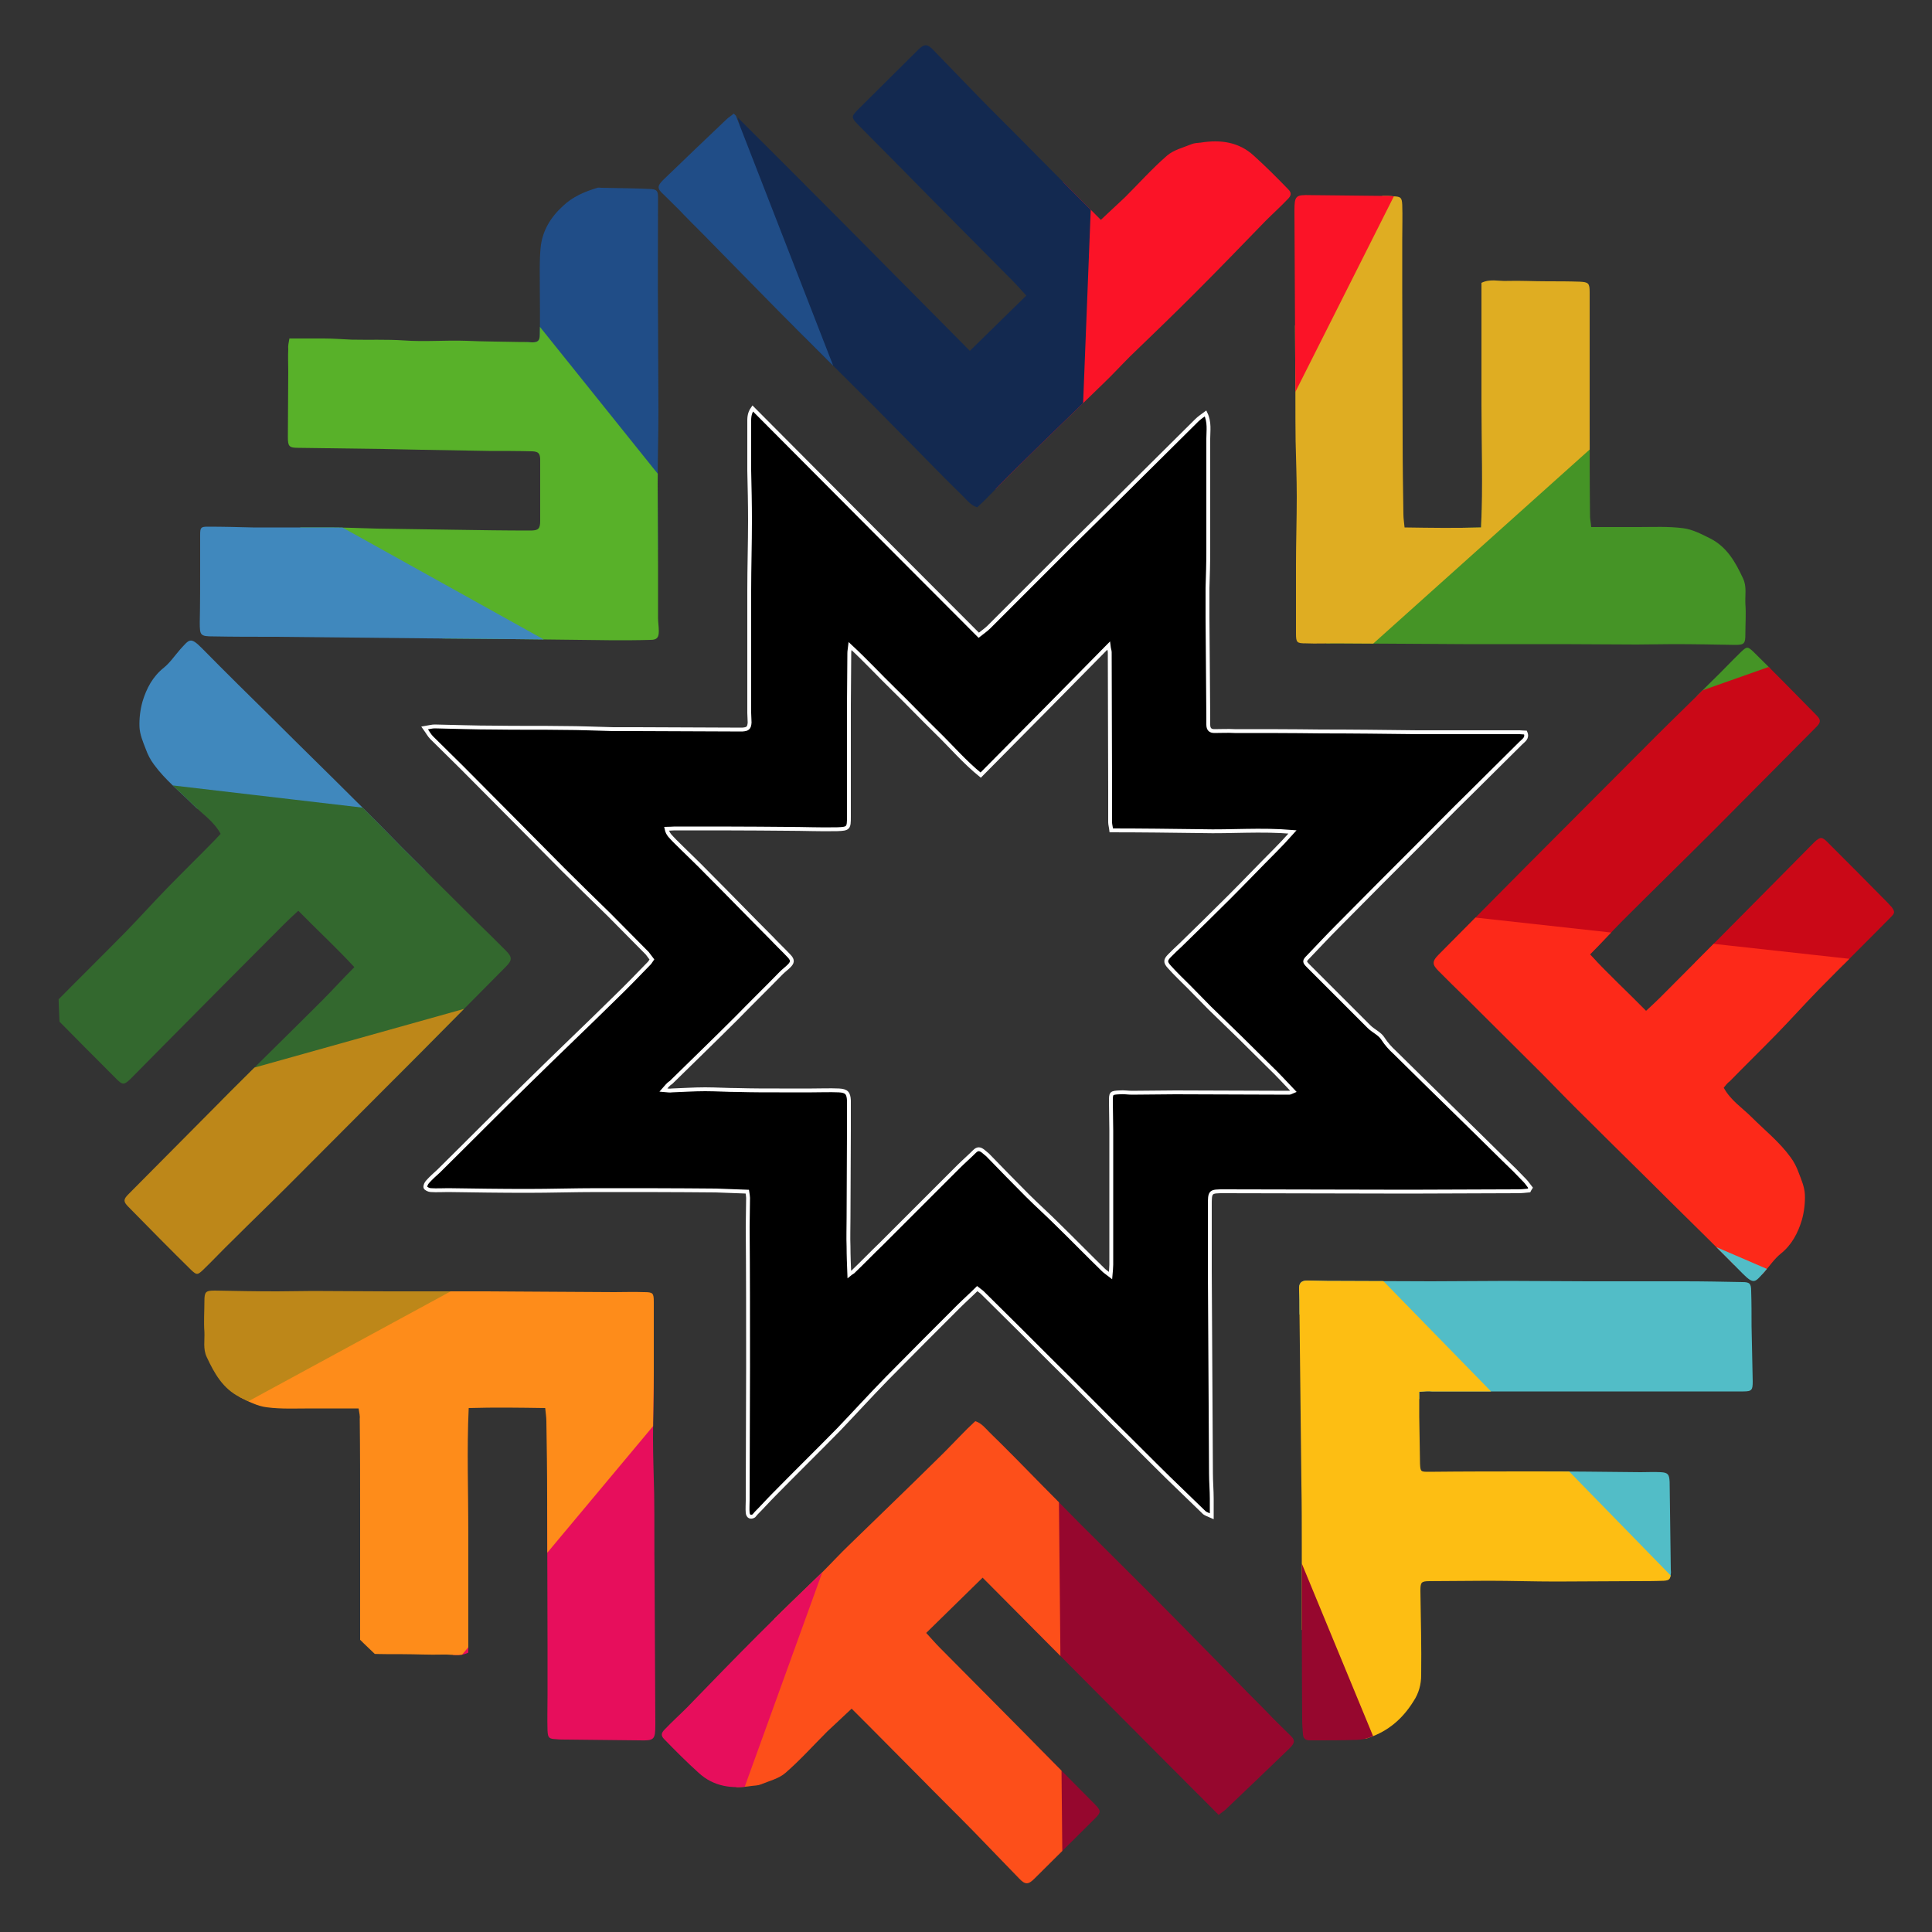 <?xml version="1.0" encoding="utf-8"?>
<!-- Generator: Adobe Illustrator 21.1.0, SVG Export Plug-In . SVG Version: 6.00 Build 0)  -->
<svg version="1.1" id="Layer_1" xmlns="http://www.w3.org/2000/svg" xmlns:xlink="http://www.w3.org/1999/xlink" x="0px" y="0px"
	 viewBox="0 0 500 500" style="enable-background:new 0 0 500 500;" xml:space="preserve">
<rect x="0" y="0" width="500" height="500" fill="#333333" stroke="none"/>
<style type="text/css">
	.st0{display:none;clip-path:url(#SVGID_2_);}
	.st1{fill:#DFAD22;}
	.st2{display:inline;fill:#459426;}
	.st3{display:inline;fill:#CA0817;}
	.st4{display:inline;fill:#FD2919;}
	.st5{display:inline;fill:#52BDC7;}
	.st6{display:inline;fill:#FDBE13;}
	.st7{display:inline;fill:#96072E;}
	.st8{display:inline;fill:#DFAD22;}
	.st9{display:inline;fill:#FD4F1A;}
	.st10{display:inline;fill:#FB1327;}
	.st11{display:inline;fill:#E70E5C;}
	.st12{fill:#132950;}
	.st13{display:inline;fill:#132950;}
	.st14{display:inline;fill:#204D87;}
	.st15{display:inline;fill:#58B129;}
	.st16{display:inline;fill:#4088BD;}
	.st17{display:inline;fill:#FE8C1A;}
	.st18{display:inline;fill:#33682E;}
	.st19{display:inline;fill:#BD8719;}
	.st20{clip-path:url(#SVGID_4_);}
	.st21{display:none;fill:#DFAD22;}
	.st22{fill:#459426;}
	.st23{fill:#CA0817;}
	.st24{fill:#FD2919;}
	.st25{fill:#52BDC7;}
	.st26{fill:#FDBE13;}
	.st27{fill:#96072E;}
	.st28{fill:#FD4F1A;}
	.st29{fill:#FB1327;}
	.st30{fill:#E70E5C;}
	.st31{display:none;fill:#132950;}
	.st32{fill:#204D87;}
	.st33{fill:#58B129;}
	.st34{fill:#4088BD;}
	.st35{fill:#FE8C1A;}
	.st36{fill:#33682E;}
	.st37{fill:#BD8719;}
	.st38{clip-path:url(#SVGID_6_);}
	.st39{clip-path:url(#SVGID_8_);}
	.st40{clip-path:url(#SVGID_10_);}
	.st41{clip-path:url(#SVGID_12_);}
	.st42{clip-path:url(#SVGID_14_);}
	.st43{clip-path:url(#SVGID_16_);}
	.st44{clip-path:url(#SVGID_18_);}
	.st45{display:none;fill:none;stroke:#08105A;stroke-width:5;stroke-miterlimit:10;}
	.st46{stroke:#FFFFFF;stroke-miterlimit:10;}
</style>
<g>
	<defs>
		<path id="SVGID_1_" d="M381.5,302.3c-0.9,0.1-1.7,0.2-2.6,0.2c-8.5,0-17,0.1-25.6,0.1c-14.3,0-28.6-0.1-42.9-0.1
			c-3.4,0-3.4,0-3.4,3.5c0,5,0,10.1,0,15.1c0.1,15.7,0.1,31.5,0.2,47.2c0,2,0.2,4,0.2,5.9c0,1.2,0,2.4,0,4.1
			c-0.8-0.4-1.4-0.5-1.7-0.8c-2.8-2.7-5.6-5.4-8.3-8.1c-4.3-4.3-8.6-8.6-12.9-12.9c-4.6-4.6-9.2-9.3-13.9-13.9
			c-5.5-5.5-11.1-11.1-16.7-16.6c-0.3-0.3-0.6-0.5-1.2-0.9c-1.5,1.4-3,2.8-4.4,4.2c-5.5,5.5-11.1,11.1-16.6,16.7
			c-3.9,3.9-7.5,8-11.4,12c-5,5.1-10,10-15,15.1c-1.4,1.5-2.8,3-4.2,4.5c-0.2,0.2-0.3,0.4-0.6,0.6c-0.7,0.5-1.4,0.2-1.5-0.7
			c-0.1-0.9,0-1.9,0-2.9c0-10.4,0.1-20.7,0.1-31.1c0-10.9,0-21.8-0.1-32.7c0-2.2,0.1-4.5,0.1-6.7c0-0.4-0.1-0.8-0.2-1.4
			c-2.5-0.1-4.9-0.2-7.3-0.2c-9.2,0-18.4-0.1-27.6-0.1c-5.5,0-11,0.2-16.5,0.2c-6.1,0-12.3-0.1-18.4-0.1c-1.4,0-2.7,0-4.1,0
			c-0.5,0-1.2-0.3-1.3-0.7c-0.1-0.4,0.2-1,0.5-1.4c0.8-0.9,1.7-1.6,2.5-2.4c7-7,14-14,21.1-20.9c6.7-6.5,13.4-13,20.1-19.5
			c2.7-2.6,5.3-5.3,7.9-8c0.2-0.2,0.4-0.5,0.7-0.9c-0.4-0.5-0.7-1-1.1-1.4c-3-3-5.9-6-8.9-9c-3.6-3.6-7.2-7-10.8-10.6
			c-3.3-3.3-6.6-6.7-9.9-10c-4.5-4.6-9-9.1-13.5-13.7c-2.4-2.4-4.8-4.7-7.1-7.1c-0.5-0.5-0.9-1.3-1.6-2.3c1.1-0.2,1.7-0.4,2.3-0.3
			c4.7,0.1,9.4,0.2,14,0.3c5.3,0.1,10.6,0,16,0.1c3.9,0,7.8,0.2,11.6,0.2c1.8,0,3.7,0,5.5,0c7.3,0,14.6,0.1,21.9,0.1
			c1,0,1.9,0,2.9,0c1.2,0,1.6-0.4,1.6-1.6c0-0.7-0.1-1.5-0.1-2.2c0-9.5,0-19.1,0-28.6c0-5.4,0.2-10.9,0.2-16.3
			c0-3.9-0.1-7.8-0.1-11.6c0-3.7,0-7.4,0-11c0-1.1-0.1-2.3,0.8-3.5c17.6,17.7,35.1,35.3,52.7,53c0.9-0.7,1.7-1.3,2.4-2
			c6.3-6.3,12.6-12.6,19-18.9c5.8-5.8,11.7-11.6,17.6-17.4c4-3.9,7.9-7.9,11.9-11.8c0.6-0.6,1.3-1,2.1-1.6c1,2.1,0.6,4,0.6,5.9
			c0,8.7,0,17.5,0,26.2c0,2.9-0.1,5.9-0.1,8.8c0,2.3,0,4.6,0,6.9c0.1,7.8,0.1,15.5,0.2,23.3c0,0.5,0,1.1,0,1.6c0,1,0.5,1.5,1.5,1.5
			c1.6,0,3.1,0,4.7,0c6.7,0,13.3,0,20,0.1c7.6,0,15.1,0.1,22.7,0.2c8,0,15.9,0,23.9,0c0.5,0,0.9,0.1,1.4,0.1c0.5,1.3-0.4,1.8-1,2.5
			c-4,4-8.1,8.1-12.2,12.1c-3.7,3.6-7.3,7.3-11,11c-6.6,6.6-13.2,13.2-19.8,19.8c-2.3,2.3-4.5,4.6-6.7,6.9c-1,1-1,1.2,0,2.2
			c4.7,4.7,9.4,9.4,14.2,14.1c1,1,2.5,1.7,3.3,2.8c0.8,1.3,1.7,2.2,2.8,3.2c8.5,8.4,17,16.7,25.5,25.1c1.6,1.6,3.2,3.1,4.8,4.7
			c0.5,0.5,0.9,1.1,1.3,1.7C381.7,302,381.6,302.1,381.5,302.3z M179.5,278.9c1.1,0.1,1.5,0.1,2,0.1c2.6-0.1,5.2-0.2,7.7-0.2
			c2.6,0,5.2,0.2,7.8,0.2c3.2,0.1,6.4,0.1,9.6,0.1c2.5,0,5,0,7.6,0c2.1,0,4.2,0,6.3,0c1.8,0.1,2.3,0.6,2.3,2.4c0,2.2,0,4.5,0,6.7
			c0,6.9-0.1,13.8-0.1,20.6c0,2.2,0,4.5,0,6.7c0,2,0.1,4,0.2,6.4c0.6-0.4,0.9-0.6,1.1-0.8c2.1-2.1,4.3-4.2,6.4-6.3
			c6-6,12-12,18.1-18.1c1.2-1.2,2.5-2.3,3.7-3.6c0.7-0.7,1.3-0.6,2-0.1c0.4,0.3,0.7,0.6,1.1,0.9c3.1,3.2,6.2,6.4,9.3,9.5
			c2.3,2.3,4.7,4.4,7,6.6c3.6,3.5,7.2,7.1,10.8,10.6c0.4,0.4,0.9,0.7,1.7,1.4c0.1-1.1,0.2-1.8,0.2-2.5c0-4.2,0-8.3,0-12.5
			c0-6.3,0-12.5,0-18.8c0-2.3-0.1-4.5-0.1-6.8c0-2,0-2,2.1-2.1c0.9-0.1,1.9,0.1,2.8,0.1c3.4,0,6.8-0.1,10.2-0.1
			c8.9,0,17.7,0,26.6,0.1c0.2,0,0.4-0.2,0.9-0.4c-1.9-2-3.6-3.9-5.5-5.7c-4.6-4.6-9.3-9.2-14-13.7c-1.6-1.6-3.3-3.3-4.9-4.9
			c-1.5-1.5-3.1-3-4.6-4.7c-1-1-0.9-1.6,0.1-2.7c0.8-0.8,1.7-1.6,2.5-2.4c3.8-3.7,7.6-7.4,11.4-11.2c3.6-3.6,7.2-7.3,10.7-10.9
			c1.3-1.3,2.5-2.6,4.1-4.3c-7.4-0.6-14.4,0-21.3-0.1c-7-0.1-14-0.1-21.1-0.2c-0.1-0.8-0.2-1.3-0.2-1.8c0-2.5,0-4.9,0-7.4
			c0-10.8,0-21.6-0.1-32.3c0-0.4-0.1-0.7-0.3-1.5c-10.1,10.2-19.8,20.1-29.8,30.2c-3.8-3.1-6.9-6.6-10.2-9.9
			c-3.4-3.3-6.7-6.8-10.1-10.1c-3.3-3.2-6.5-6.7-10.2-10.1c-0.1,0.8-0.2,1.2-0.2,1.6c0,4-0.1,8-0.1,12.1c0,8.7,0,17.5,0,26.2
			c0,2.6-0.1,2.8-2.7,2.9c-3.9,0.1-7.9-0.1-11.8-0.1c-8.7-0.1-17.5-0.1-26.2-0.1c-0.6,0-1.2,0.1-1.9,0.1c0.3,1.3,1.2,2,1.9,2.8
			c2.6,2.6,5.3,5.1,7.9,7.7c5,5,9.9,10,14.8,15c1.4,1.4,2.8,2.8,4.1,4.3c0.8,0.9,0.8,1.4-0.1,2.3c-0.6,0.6-1.2,1.1-1.8,1.7
			c-3.5,3.5-6.9,7-10.4,10.4c-5.1,5-10.2,10-15.3,15C180.6,277.5,180.2,278.1,179.5,278.9z"/>
	</defs>
	<clipPath id="SVGID_2_">
		<use xlink:href="#SVGID_1_"  style="display:none;overflow:visible;"/>
	</clipPath>
	<g id="XMLID_1_" class="st0">
		<path id="XMLID_17_" class="st1" d="M272.7,227.2C281.8,232.6,265.4,219.7,272.7,227.2L416,104.7C400.8,88.5,374,65,354.4,54
			L272.7,227.2z"/>
		<path id="XMLID_15_" class="st2" d="M265.9,245.4l191.1-72c-8.3-20.5-27-51.7-41-68.6L272.7,227.2c9.2,7.7,12.2,37-1.9,4.5"/>
		<path id="XMLID_16_" class="st3" d="M457,173.3l-179.1,63.3l-4.7,10.7l197.6,2.7c-0.4-22.4-4-50.6-10.9-71.1"/>
		<path id="XMLID_12_" class="st4" d="M235.7,228.5c-1,8.9-2.8,17.4-5.6,25.5l222.7,73.4c5.9-16.2,15-39.1,16.9-57
			c0.5-4.4,0.8-16.1,1-20.5l-234.7-25.8C236.1,224.1,235.8,227,235.7,228.5"/>
		<path id="XMLID_8_" class="st5" d="M253.3,241.5c-4.3,9.3-9.7,17.9-16,25.6l178.5,126.3c14.1-16.2,28.3-45.8,37.1-65.9
			L253.3,241.5z"/>
		<path id="XMLID_13_" class="st6" d="M273.2,247.3c-7.5,7.4-16,13.8-25.1,19l102.5,176.4c19.7-10.5,49.6-33.4,65.2-49.3
			L273.2,247.3z"/>
		<path id="XMLID_9_" class="st7" d="M350.5,442.7l-77.8-188.4c-9.5,4.1-19.6,7-30,8.6l30,201c22.2-2.7,51-10.2,70.8-19.2"/>
		<path id="XMLID_91_" class="st8" d="M244.2,223.3c8.8,5.9,16.7,12.8,23.7,20.7l151.9-136.2C405.6,90.7,377,66,358.3,54
			L244.2,223.3z"/>
		<path id="XMLID_7_" class="st9" d="M270.7,257.2c-5.8,0.2-11.7,0-17.6-0.6c-4.8-0.5-9.5-1.3-14-2.4l-45.5,201
			c10.1,2.6,27.2,6.2,37.9,7.4c11.9,1.3,29.8,1.9,41.3,1.2L270.7,257.2z"/>
		<path id="XMLID_6_" class="st10" d="M238.1,225.1c10.4,1.8,21.3,2.9,30.5,7.1L358.3,54C339,44.7,303.2,32.6,281,29.4L238.1,225.1z
			"/>
		<path id="XMLID_5_" class="st11" d="M264.4,259.3l-28.6-14.5L123.9,421c17.8,12.9,48.1,27.3,69.6,34.3L264.4,259.3z"/>
		<path id="XMLID_4_" class="st12" d="M253.3,205.4c10.1-2-10.7,5.2,0,5.8l32-178.1c-22.7-1.8-71.6,3.7-92.7,8.6L253.3,205.4z"/>
		<path id="XMLID_92_" class="st13" d="M241.8,234.7c10.2-2.5,20.8-3.8,31.3-3.6L281,29.4c-22.3-1-66.5,1.2-88,7L241.8,234.7z"/>
		<path id="XMLID_2_" class="st14" d="M235.2,242.8c8.6-5.4,18.6-15.6,28.4-18.7l-71-182.4c-21.1,6.3-49.1,15.7-67.1,27.8
			L235.2,242.8z"/>
		<path id="XMLID_18_" class="st15" d="M237.1,258.7c6.3-8.5,13.7-16.2,22-22.8L125.5,69.5C108,83,82.6,110,69.8,128.3L237.1,258.7z
			"/>
		<path id="XMLID_10_" class="st16" d="M241.9,259.9c2.8-10.4,7-20.2,12.2-29.2L69.8,128.3c-11.4,18.8-24,54.5-29.3,76.6
			L241.9,259.9z"/>
		<path id="XMLID_11_" class="st17" d="M232.1,242.4L67.8,359.5c12.1,18.6,38.9,47.3,56.1,61.5l129.4-154.9
			C245.2,259.2,238.1,251.2,232.1,242.4"/>
		<path id="XMLID_14_" class="st18" d="M242.6,234.4c0.2-1.9,0.5-3.8,0.8-5.6L40.5,205c-0.8,4.6-0.9,14.6-1.4,19.3
			c-1.9,17.9-1,44.3,1.4,61.5l202.1-25C241.7,252.2,241.7,243.3,242.6,234.4"/>
		<path id="XMLID_3_" class="st19" d="M250.2,260.5c-5-9.4-8.8-19.6-11.2-30.2L40.5,285.8c4.5,22.3,16.3,54.4,27.2,73.8L250.2,260.5
			z"/>
	</g>
</g>
<g>
	<defs>
		<path id="SVGID_3_" d="M367.3,360.2c0,2.3,0,4.4,0,6.4c0.1,4.1,0.1,8.2,0.2,12.2c0.1,2.1,0.2,2.1,2.3,2.1
			c9.1-0.1,18.3-0.1,27.4-0.1c9.1,0,18.3,0.1,27.4,0.2c1.7,0,3.5-0.1,5.2,0c1.9,0.1,2.2,0.6,2.3,2.5c0.1,7.6,0.2,15.1,0.3,22.7
			c0,0.4,0.1,0.8,0,1.1c-0.1,1.4-0.4,1.7-1.8,1.8c-2.5,0.1-5,0.1-7.5,0.1c-6.8,0-13.6,0.1-20.4,0.1c-5.8,0-11.6-0.2-17.5-0.2
			c-5.1,0-10.1,0.1-15.2,0.1c-2.2,0-2.4,0.3-2.4,2.5c0.1,7.3,0.3,14.5,0.2,21.8c0,2.4-0.6,4.7-2,6.8c-2.8,4.5-6.5,7.7-11.5,9.4
			c-1.3,0.5-2.8,0.6-4.2,0.6c-3.1,0.1-6.2,0.1-9.3,0.1c-0.6,0-1.2,0-1.8,0c-1.1,0-1.7-0.4-1.8-1.6c-0.1-1.3-0.2-2.6-0.2-3.8
			c-0.1-14.8-0.1-29.6-0.1-44.5c0-5.5,0-11-0.1-16.6c-0.2-14.9-0.3-29.8-0.5-44.7c0-1.8,0-3.6-0.1-5.4c-0.1-1.7,0.5-2.4,2.2-2.4
			c1.7,0,3.3,0.1,5,0.1c9,0,18,0.1,27,0.1c6.6,0,13.3-0.1,19.9-0.1c6.9,0,13.8,0.1,20.6,0.1c8.3,0,16.6,0,24.9,0
			c5.1,0,10.1,0.1,15.2,0.2c1.8,0,2.2,0.4,2.2,2.3c0.1,3,0.1,6,0.1,9.1c0.1,4.8,0.2,9.5,0.3,14.3c0,2.2-0.2,2.6-2.4,2.6
			c-5.6,0-11.2,0-16.8,0c-5.1,0-10.3,0-15.4,0c-7.6,0-15.1,0-22.7,0c-3.7,0-7.4,0-11.1,0c-4.9,0-9.8,0-14.7,0
			C369.7,360,368.6,360.1,367.3,360.2z"/>
	</defs>
	<clipPath id="SVGID_4_">
		<use xlink:href="#SVGID_3_"  style="overflow:visible;"/>
	</clipPath>
	<g id="XMLID_173_" class="st20">
		<path id="XMLID_192_" class="st21" d="M275,224.8C285.1,230.8,266.9,216.5,275,224.8L433.9,89c-16.8-18-46.6-44.1-68.3-56.3
			L275,224.8z"/>
		<path id="XMLID_191_" class="st22" d="M267.4,244.9L479.3,165c-9.3-22.7-30-57.3-45.4-76.1L275,224.8c10.2,8.6,13.5,41.1-2.2,4.9"
			/>
		<path id="XMLID_190_" class="st23" d="M479.3,165l-198.6,70.1l-5.2,11.9l219.1,3c-0.4-24.9-4.5-56.1-12.1-78.8"/>
		<path id="XMLID_189_" class="st24" d="M233.9,226.2c-1.1,9.8-3.1,19.3-6.2,28.3l247,81.4c6.5-17.9,16.7-43.4,18.8-63.2
			c0.5-4.9,0.9-17.9,1.1-22.8l-260.3-28.7C234.4,221.3,234.1,224.6,233.9,226.2"/>
		<path id="XMLID_188_" class="st25" d="M253.5,240.6c-4.8,10.3-10.8,19.8-17.8,28.4l197.9,140c15.6-18,31.4-50.8,41.1-73.1
			L253.5,240.6z"/>
		<path id="XMLID_187_" class="st26" d="M275.5,247c-8.3,8.2-17.7,15.3-27.9,21.1l113.7,195.6c21.8-11.6,55-37.1,72.3-54.7
			L275.5,247z"/>
		<path id="XMLID_186_" class="st27" d="M361.3,463.7L275,254.8c-10.5,4.5-21.7,7.8-33.3,9.5L275,487.3
			c24.6-2.9,56.6-11.4,78.5-21.3"/>
		<path id="XMLID_185_" class="st1" d="M243.4,220.4c9.7,6.5,18.6,14.2,26.3,23l168.4-151c-15.8-19-47.5-46.4-68.2-59.7L243.4,220.4
			z"/>
		<path id="XMLID_184_" class="st28" d="M272.8,258.1c-6.4,0.2-13,0-19.6-0.7c-5.3-0.6-10.5-1.5-15.6-2.6l-50.5,222.9
			c11.2,2.9,30.2,6.9,42.1,8.2c13.2,1.4,33,2.1,45.8,1.4L272.8,258.1z"/>
		<path id="XMLID_183_" class="st29" d="M236.6,222.4c11.5,2,23.6,3.2,33.8,7.8l99.5-197.6C348.5,22.4,308.8,9,284.2,5.5
			L236.6,222.4z"/>
		<path id="XMLID_182_" class="st30" d="M265.8,260.4l-31.7-16L110,439.6c19.8,14.3,53.3,30.3,77.2,38.1L265.8,260.4z"/>
		<path id="XMLID_181_" class="st31" d="M253.5,200.6c11.2-2.3-11.9,5.7,0,6.5L289,9.5c-25.1-2-79.4,4.1-102.8,9.5L253.5,200.6z"/>
		<path id="XMLID_180_" class="st12" d="M240.7,233.1c11.3-2.8,23-4.2,34.7-4l8.8-223.6c-24.7-1.1-73.7,1.4-97.5,7.8L240.7,233.1z"
			/>
		<path id="XMLID_179_" class="st32" d="M233.4,242.1c9.5-6,20.7-17.3,31.5-20.8L186.2,19c-23.4,7-54.4,17.4-74.4,30.9L233.4,242.1z
			"/>
		<path id="XMLID_178_" class="st33" d="M235.5,259.6c7-9.5,15.2-17.9,24.4-25.2l-148-184.5c-19.5,15-47.6,44.9-61.7,65.2
			L235.5,259.6z"/>
		<path id="XMLID_177_" class="st34" d="M240.9,261.1c3.1-11.5,7.7-22.4,13.5-32.4L50.1,115.1c-12.7,20.8-26.6,60.4-32.5,85
			L240.9,261.1z"/>
		<path id="XMLID_176_" class="st35" d="M230,241.7L47.8,371.5c13.4,20.6,43.1,52.4,62.2,68.2l143.5-171.7
			C244.5,260.2,236.6,251.4,230,241.7"/>
		<path id="XMLID_175_" class="st36" d="M241.7,232.7c0.2-2.1,0.5-4.2,0.8-6.3L17.6,200.1c-0.9,5.1-0.9,16.2-1.5,21.5
			c-2.1,19.9-1.1,49.2,1.5,68.1L241.7,262C240.7,252.5,240.6,242.7,241.7,232.7"/>
		<path id="XMLID_174_" class="st37" d="M250.1,261.7c-5.6-10.5-9.8-21.7-12.5-33.5l-220,61.6c5,24.7,18.1,60.3,30.2,81.8
			L250.1,261.7z"/>
	</g>
</g>
<g>
	<defs>
		<path id="SVGID_5_" d="M74.9,87.6c3.2,0,6,0,8.9,0c2.4,0,4.8,0.2,7.2,0.3c4.5,0.1,9-0.1,13.5,0.2c5.4,0.4,10.8-0.1,16.2,0.1
			c4.5,0.2,8.9,0.2,13.4,0.3c1.2,0,2.4,0,3.6,0.1c1.5,0,2-0.4,2-2c0.1-4.2,0-8.5,0-12.7c0-3.2-0.1-6.5,0.2-9.7
			c0.4-4.4,2.6-8,5.8-10.9c2.5-2.4,5.6-3.7,8.9-4.7c0.3-0.1,0.7,0,1.1,0c4.1,0.1,8.3,0.1,12.4,0.3c1.9,0.1,2.2,0.4,2.2,2.3
			c0,10.6-0.1,21.2,0,31.8c0,7.8,0.1,15.6,0.1,23.4c0,6.3-0.2,12.5-0.2,18.8c0,7,0.1,14.1,0.1,21.1c0,4.5,0,9.1,0,13.6
			c0,1.1,0.2,2.3,0.2,3.4c0,1.6-0.4,2.3-2.1,2.3c-3.2,0.1-6.5,0.1-9.7,0.1c-8.6-0.1-17.2-0.2-25.8-0.3c-7.7-0.1-15.4-0.1-23.1-0.2
			c-12.9-0.1-25.8-0.3-38.8-0.4c-5.3,0-10.6,0-15.8-0.1c-3.4,0-3.5-0.3-3.5-3.6c0.1-5,0.1-10,0.1-15c0-2.6,0-5.1,0-7.7
			c0-1.9,0.2-2.1,2-2.1c3.9,0,7.7,0.1,11.6,0.2c6.6,0,13.3,0,19.9,0c4.1,0,8.1,0.2,12.2,0.3c6.7,0.1,13.5,0.2,20.2,0.3
			c6.5,0.1,13,0.2,19.5,0.2c2.1,0,2.6-0.4,2.6-2.5c0-5.2,0-10.4,0-15.6c0-0.2,0-0.3,0-0.5c-0.1-1.4-0.5-1.8-2-1.9
			c-3.8-0.1-7.6-0.1-11.3-0.1c-5.8-0.1-11.6-0.2-17.4-0.3c-3.2-0.1-6.5-0.1-9.7-0.2c-7.4-0.1-14.8-0.2-22.2-0.3
			c-2.4,0-2.7-0.4-2.7-2.8c0-5.7,0.1-11.3,0.1-17c0-1.9-0.1-3.8,0-5.7C74.5,89.5,74.7,88.7,74.9,87.6z"/>
	</defs>
	<clipPath id="SVGID_6_">
		<use xlink:href="#SVGID_5_"  style="overflow:visible;"/>
	</clipPath>
	<g id="XMLID_153_" class="st38">
		<path id="XMLID_172_" class="st21" d="M275,224.8C285.1,230.8,266.9,216.5,275,224.8L433.9,89c-16.8-18-46.6-44.1-68.3-56.3
			L275,224.8z"/>
		<path id="XMLID_171_" class="st22" d="M267.4,244.9L479.3,165c-9.3-22.7-30-57.3-45.4-76.1L275,224.8c10.2,8.6,13.5,41.1-2.2,4.9"
			/>
		<path id="XMLID_170_" class="st23" d="M479.3,165l-198.6,70.1l-5.2,11.9l219.1,3c-0.4-24.9-4.5-56.1-12.1-78.8"/>
		<path id="XMLID_169_" class="st24" d="M233.9,226.2c-1.1,9.8-3.1,19.3-6.2,28.3l247,81.4c6.5-17.9,16.7-43.4,18.8-63.2
			c0.5-4.9,0.9-17.9,1.1-22.8l-260.3-28.7C234.4,221.3,234.1,224.6,233.9,226.2"/>
		<path id="XMLID_168_" class="st25" d="M253.5,240.6c-4.8,10.3-10.8,19.8-17.8,28.4l197.9,140c15.6-18,31.4-50.8,41.1-73.1
			L253.5,240.6z"/>
		<path id="XMLID_167_" class="st26" d="M275.5,247c-8.3,8.2-17.7,15.3-27.9,21.1l113.7,195.6c21.8-11.6,55-37.1,72.3-54.7
			L275.5,247z"/>
		<path id="XMLID_166_" class="st27" d="M361.3,463.7L275,254.8c-10.5,4.5-21.7,7.8-33.3,9.5L275,487.3
			c24.6-2.9,56.6-11.4,78.5-21.3"/>
		<path id="XMLID_165_" class="st1" d="M243.4,220.4c9.7,6.5,18.6,14.2,26.3,23l168.4-151c-15.8-19-47.5-46.4-68.2-59.7L243.4,220.4
			z"/>
		<path id="XMLID_164_" class="st28" d="M272.8,258.1c-6.4,0.2-13,0-19.6-0.7c-5.3-0.6-10.5-1.5-15.6-2.6l-50.5,222.9
			c11.2,2.9,30.2,6.9,42.1,8.2c13.2,1.4,33,2.1,45.8,1.4L272.8,258.1z"/>
		<path id="XMLID_163_" class="st29" d="M236.6,222.4c11.5,2,23.6,3.2,33.8,7.8l99.5-197.6C348.5,22.4,308.8,9,284.2,5.5
			L236.6,222.4z"/>
		<path id="XMLID_162_" class="st30" d="M265.8,260.4l-31.7-16L110,439.6c19.8,14.3,53.3,30.3,77.2,38.1L265.8,260.4z"/>
		<path id="XMLID_161_" class="st31" d="M253.5,200.6c11.2-2.3-11.9,5.7,0,6.5L289,9.5c-25.1-2-79.4,4.1-102.8,9.5L253.5,200.6z"/>
		<path id="XMLID_160_" class="st12" d="M240.7,233.1c11.3-2.8,23-4.2,34.7-4l8.8-223.6c-24.7-1.1-73.7,1.4-97.5,7.8L240.7,233.1z"
			/>
		<path id="XMLID_159_" class="st32" d="M233.4,242.1c9.5-6,20.7-17.3,31.5-20.8L186.2,19c-23.4,7-54.4,17.4-74.4,30.9L233.4,242.1z
			"/>
		<path id="XMLID_158_" class="st33" d="M235.5,259.6c7-9.5,15.2-17.9,24.4-25.2l-148-184.5c-19.5,15-47.6,44.9-61.7,65.2
			L235.5,259.6z"/>
		<path id="XMLID_157_" class="st34" d="M240.9,261.1c3.1-11.5,7.7-22.4,13.5-32.4L50.1,115.1c-12.7,20.8-26.6,60.4-32.5,85
			L240.9,261.1z"/>
		<path id="XMLID_156_" class="st35" d="M230,241.7L47.8,371.5c13.4,20.6,43.1,52.4,62.2,68.2l143.5-171.7
			C244.5,260.2,236.6,251.4,230,241.7"/>
		<path id="XMLID_155_" class="st36" d="M241.7,232.7c0.2-2.1,0.5-4.2,0.8-6.3L17.6,200.1c-0.9,5.1-0.9,16.2-1.5,21.5
			c-2.1,19.9-1.1,49.2,1.5,68.1L241.7,262C240.7,252.5,240.6,242.7,241.7,232.7"/>
		<path id="XMLID_154_" class="st37" d="M250.1,261.7c-5.6-10.5-9.8-21.7-12.5-33.5l-220,61.6c5,24.7,18.1,60.3,30.2,81.8
			L250.1,261.7z"/>
	</g>
</g>
<g>
	<defs>
		<path id="SVGID_7_" d="M446.1,281.5c1.8,3.3,4.8,5.2,7.2,7.6c3.4,3.4,7.2,6.4,10.1,10.4c0.9,1.2,1.6,2.6,2.1,4
			c0.7,1.8,1.5,3.7,1.6,5.6c0.1,2.2-0.2,4.6-0.8,6.7c-1,3.3-2.6,6.4-5.5,8.7c-1.6,1.3-2.8,3.1-4.2,4.7c-2.4,2.6-2.6,3.4-5.6,0.4
			c-6.2-6.3-12.5-12.5-18.8-18.7c-6.9-6.9-13.9-13.7-20.8-20.6c-4.1-4-8.1-8.1-12.1-12.2c-6.5-6.5-13.1-13-19.6-19.5
			c-2.5-2.4-5-4.9-7.4-7.3c-1.7-1.7-1.7-2.5,0-4.2c7.4-7.5,14.8-14.9,22.2-22.4c11.4-11.4,22.7-22.8,34.1-34.2
			c4.8-4.8,9.6-9.4,14.4-14.2c2.6-2.5,5.1-5.2,7.7-7.7c1.4-1.3,1.6-1.3,3,0c5.5,5.4,10.9,10.9,16.3,16.4c1.3,1.3,1.3,1.9,0,3.2
			c-8.8,8.9-17.7,17.8-26.5,26.7c-7.8,7.8-15.7,15.5-23.5,23.3c-2.8,2.8-5.5,5.8-8.5,8.8c4.6,5,9.6,9.6,14.5,14.6
			c1.3-1.2,2.5-2.3,3.7-3.5c10.5-10.5,21-21.1,31.5-31.7c2.8-2.8,5.5-5.6,8.3-8.4c1.6-1.5,2-1.5,3.5,0c5.2,5.2,10.4,10.4,15.5,15.6
			c0.4,0.4,0.7,0.8,1.1,1.2c0.8,1.1,0.8,1.5-0.2,2.5c-6.2,6.3-12.5,12.5-18.7,18.8c-3.7,3.8-7.2,7.7-10.9,11.5
			c-4,4.1-8.1,8.1-12.1,12.2C447,280.3,446.6,280.9,446.1,281.5z"/>
	</defs>
	<clipPath id="SVGID_8_">
		<use xlink:href="#SVGID_7_"  style="overflow:visible;"/>
	</clipPath>
	<g id="XMLID_133_" class="st39">
		<path id="XMLID_152_" class="st21" d="M275,224.8C285.1,230.8,266.9,216.5,275,224.8L433.9,89c-16.8-18-46.6-44.1-68.3-56.3
			L275,224.8z"/>
		<path id="XMLID_151_" class="st22" d="M267.4,244.9L479.3,165c-9.3-22.7-30-57.3-45.4-76.1L275,224.8c10.2,8.6,13.5,41.1-2.2,4.9"
			/>
		<path id="XMLID_150_" class="st23" d="M479.3,165l-198.6,70.1l-5.2,11.9l219.1,3c-0.4-24.9-4.5-56.1-12.1-78.8"/>
		<path id="XMLID_149_" class="st24" d="M233.9,226.2c-1.1,9.8-3.1,19.3-6.2,28.3l247,81.4c6.5-17.9,16.7-43.4,18.8-63.2
			c0.5-4.9,0.9-17.9,1.1-22.8l-260.3-28.7C234.4,221.3,234.1,224.6,233.9,226.2"/>
		<path id="XMLID_148_" class="st25" d="M253.5,240.6c-4.8,10.3-10.8,19.8-17.8,28.4l197.9,140c15.6-18,31.4-50.8,41.1-73.1
			L253.5,240.6z"/>
		<path id="XMLID_147_" class="st26" d="M275.5,247c-8.3,8.2-17.7,15.3-27.9,21.1l113.7,195.6c21.8-11.6,55-37.1,72.3-54.7
			L275.5,247z"/>
		<path id="XMLID_146_" class="st27" d="M361.3,463.7L275,254.8c-10.5,4.5-21.7,7.8-33.3,9.5L275,487.3
			c24.6-2.9,56.6-11.4,78.5-21.3"/>
		<path id="XMLID_145_" class="st1" d="M243.4,220.4c9.7,6.5,18.6,14.2,26.3,23l168.4-151c-15.8-19-47.5-46.4-68.2-59.7L243.4,220.4
			z"/>
		<path id="XMLID_144_" class="st28" d="M272.8,258.1c-6.4,0.2-13,0-19.6-0.7c-5.3-0.6-10.5-1.5-15.6-2.6l-50.5,222.9
			c11.2,2.9,30.2,6.9,42.1,8.2c13.2,1.4,33,2.1,45.8,1.4L272.8,258.1z"/>
		<path id="XMLID_143_" class="st29" d="M236.6,222.4c11.5,2,23.6,3.2,33.8,7.8l99.5-197.6C348.5,22.4,308.8,9,284.2,5.5
			L236.6,222.4z"/>
		<path id="XMLID_142_" class="st30" d="M265.8,260.4l-31.7-16L110,439.6c19.8,14.3,53.3,30.3,77.2,38.1L265.8,260.4z"/>
		<path id="XMLID_141_" class="st31" d="M253.5,200.6c11.2-2.3-11.9,5.7,0,6.5L289,9.5c-25.1-2-79.4,4.1-102.8,9.5L253.5,200.6z"/>
		<path id="XMLID_140_" class="st12" d="M240.7,233.1c11.3-2.8,23-4.2,34.7-4l8.8-223.6c-24.7-1.1-73.7,1.4-97.5,7.8L240.7,233.1z"
			/>
		<path id="XMLID_139_" class="st32" d="M233.4,242.1c9.5-6,20.7-17.3,31.5-20.8L186.2,19c-23.4,7-54.4,17.4-74.4,30.9L233.4,242.1z
			"/>
		<path id="XMLID_138_" class="st33" d="M235.5,259.6c7-9.5,15.2-17.9,24.4-25.2l-148-184.5c-19.5,15-47.6,44.9-61.7,65.2
			L235.5,259.6z"/>
		<path id="XMLID_137_" class="st34" d="M240.9,261.1c3.1-11.5,7.7-22.4,13.5-32.4L50.1,115.1c-12.7,20.8-26.6,60.4-32.5,85
			L240.9,261.1z"/>
		<path id="XMLID_136_" class="st35" d="M230,241.7L47.8,371.5c13.4,20.6,43.1,52.4,62.2,68.2l143.5-171.7
			C244.5,260.2,236.6,251.4,230,241.7"/>
		<path id="XMLID_135_" class="st36" d="M241.7,232.7c0.2-2.1,0.5-4.2,0.8-6.3L17.6,200.1c-0.9,5.1-0.9,16.2-1.5,21.5
			c-2.1,19.9-1.1,49.2,1.5,68.1L241.7,262C240.7,252.5,240.6,242.7,241.7,232.7"/>
		<path id="XMLID_134_" class="st37" d="M250.1,261.7c-5.6-10.5-9.8-21.7-12.5-33.5l-220,61.6c5,24.7,18.1,60.3,30.2,81.8
			L250.1,261.7z"/>
	</g>
</g>
<g>
	<defs>
		<path id="SVGID_9_" d="M57.1,215.8c-1.8-3.3-4.8-5.2-7.2-7.6c-3.4-3.4-7.2-6.4-10.1-10.4c-0.9-1.2-1.6-2.6-2.1-4
			c-0.7-1.8-1.5-3.7-1.6-5.6c-0.1-2.2,0.2-4.6,0.8-6.7c1-3.3,2.6-6.4,5.5-8.7c1.6-1.3,2.8-3.1,4.2-4.7c2.4-2.6,2.6-3.4,5.6-0.4
			c6.2,6.3,12.5,12.5,18.8,18.7c6.9,6.9,13.9,13.7,20.8,20.6c4.1,4,8.1,8.1,12.1,12.2c6.5,6.5,13.1,13,19.6,19.5
			c2.5,2.4,5,4.9,7.4,7.3c1.7,1.7,1.7,2.5,0,4.2c-7.4,7.5-14.8,14.9-22.2,22.4c-11.4,11.4-22.7,22.8-34.1,34.2
			c-4.8,4.8-9.6,9.4-14.4,14.2c-2.6,2.5-5.1,5.2-7.7,7.7c-1.4,1.3-1.6,1.3-3,0c-5.5-5.4-10.9-10.9-16.3-16.4c-1.3-1.3-1.3-1.9,0-3.2
			c8.8-8.9,17.7-17.8,26.5-26.7c7.8-7.8,15.7-15.5,23.5-23.3c2.8-2.8,5.5-5.8,8.5-8.8c-4.6-5-9.6-9.6-14.5-14.6
			c-1.3,1.2-2.5,2.3-3.7,3.5c-10.5,10.5-21,21.1-31.5,31.7c-2.8,2.8-5.5,5.6-8.3,8.4c-1.6,1.5-2,1.5-3.5,0
			c-5.2-5.2-10.4-10.4-15.5-15.6c-0.4-0.4-0.7-0.8-1.1-1.2c-0.8-1.1-0.8-1.5,0.2-2.5c6.2-6.3,12.5-12.5,18.7-18.8
			c3.7-3.8,7.2-7.7,10.9-11.5c4-4.1,8.1-8.1,12.1-12.2C56.1,216.9,56.5,216.4,57.1,215.8z"/>
	</defs>
	<clipPath id="SVGID_10_">
		<use xlink:href="#SVGID_9_"  style="overflow:visible;"/>
	</clipPath>
	<g id="XMLID_113_" class="st40">
		<path id="XMLID_132_" class="st21" d="M275,224.8C285.1,230.8,266.9,216.5,275,224.8L433.9,89c-16.8-18-46.6-44.1-68.3-56.3
			L275,224.8z"/>
		<path id="XMLID_131_" class="st22" d="M267.4,244.9L479.3,165c-9.3-22.7-30-57.3-45.4-76.1L275,224.8c10.2,8.6,13.5,41.1-2.2,4.9"
			/>
		<path id="XMLID_130_" class="st23" d="M479.3,165l-198.6,70.1l-5.2,11.9l219.1,3c-0.4-24.9-4.5-56.1-12.1-78.8"/>
		<path id="XMLID_129_" class="st24" d="M233.9,226.2c-1.1,9.8-3.1,19.3-6.2,28.3l247,81.4c6.5-17.9,16.7-43.4,18.8-63.2
			c0.5-4.9,0.9-17.9,1.1-22.8l-260.3-28.7C234.4,221.3,234.1,224.6,233.9,226.2"/>
		<path id="XMLID_128_" class="st25" d="M253.5,240.6c-4.8,10.3-10.8,19.8-17.8,28.4l197.9,140c15.6-18,31.4-50.8,41.1-73.1
			L253.5,240.6z"/>
		<path id="XMLID_127_" class="st26" d="M275.5,247c-8.3,8.2-17.7,15.3-27.9,21.1l113.7,195.6c21.8-11.6,55-37.1,72.3-54.7
			L275.5,247z"/>
		<path id="XMLID_126_" class="st27" d="M361.3,463.7L275,254.8c-10.5,4.5-21.7,7.8-33.3,9.5L275,487.3
			c24.6-2.9,56.6-11.4,78.5-21.3"/>
		<path id="XMLID_125_" class="st1" d="M243.4,220.4c9.7,6.5,18.6,14.2,26.3,23l168.4-151c-15.8-19-47.5-46.4-68.2-59.7L243.4,220.4
			z"/>
		<path id="XMLID_124_" class="st28" d="M272.8,258.1c-6.4,0.2-13,0-19.6-0.7c-5.3-0.6-10.5-1.5-15.6-2.6l-50.5,222.9
			c11.2,2.9,30.2,6.9,42.1,8.2c13.2,1.4,33,2.1,45.8,1.4L272.8,258.1z"/>
		<path id="XMLID_123_" class="st29" d="M236.6,222.4c11.5,2,23.6,3.2,33.8,7.8l99.5-197.6C348.5,22.4,308.8,9,284.2,5.5
			L236.6,222.4z"/>
		<path id="XMLID_122_" class="st30" d="M265.8,260.4l-31.7-16L110,439.6c19.8,14.3,53.3,30.3,77.2,38.1L265.8,260.4z"/>
		<path id="XMLID_121_" class="st31" d="M253.5,200.6c11.2-2.3-11.9,5.7,0,6.5L289,9.5c-25.1-2-79.4,4.1-102.8,9.5L253.5,200.6z"/>
		<path id="XMLID_120_" class="st12" d="M240.7,233.1c11.3-2.8,23-4.2,34.7-4l8.8-223.6c-24.7-1.1-73.7,1.4-97.5,7.8L240.7,233.1z"
			/>
		<path id="XMLID_119_" class="st32" d="M233.4,242.1c9.5-6,20.7-17.3,31.5-20.8L186.2,19c-23.4,7-54.4,17.4-74.4,30.9L233.4,242.1z
			"/>
		<path id="XMLID_118_" class="st33" d="M235.5,259.6c7-9.5,15.2-17.9,24.4-25.2l-148-184.5c-19.5,15-47.6,44.9-61.7,65.2
			L235.5,259.6z"/>
		<path id="XMLID_117_" class="st34" d="M240.9,261.1c3.1-11.5,7.7-22.4,13.5-32.4L50.1,115.1c-12.7,20.8-26.6,60.4-32.5,85
			L240.9,261.1z"/>
		<path id="XMLID_116_" class="st35" d="M230,241.7L47.8,371.5c13.4,20.6,43.1,52.4,62.2,68.2l143.5-171.7
			C244.5,260.2,236.6,251.4,230,241.7"/>
		<path id="XMLID_115_" class="st36" d="M241.7,232.7c0.2-2.1,0.5-4.2,0.8-6.3L17.6,200.1c-0.9,5.1-0.9,16.2-1.5,21.5
			c-2.1,19.9-1.1,49.2,1.5,68.1L241.7,262C240.7,252.5,240.6,242.7,241.7,232.7"/>
		<path id="XMLID_114_" class="st37" d="M250.1,261.7c-5.6-10.5-9.8-21.7-12.5-33.5l-220,61.6c5,24.7,18.1,60.3,30.2,81.8
			L250.1,261.7z"/>
	</g>
</g>
<g>
	<defs>
		<path id="SVGID_11_" d="M411.8,136.4c4.3,0,8.3,0,12.3,0c3.8,0,7.7-0.2,11.5,0.3c2.4,0.3,4.7,1.5,6.9,2.6
			c4.4,2.2,6.6,6.1,8.6,10.4c1,2.1,0.5,4.3,0.6,6.5c0.2,2.6,0,5.3,0,7.9c0,2.5-0.3,2.8-2.7,2.8c-5.4-0.1-10.7-0.2-16.1-0.2
			c-3.1,0-6.2,0.1-9.3,0.1c-6.5,0-13-0.1-19.5-0.1c-8.5,0-16.9,0-25.4,0c-5.4,0-10.7-0.1-16.1-0.1c-5.7,0-11.3-0.1-17-0.1
			c-2.5,0-5.1,0.1-7.6,0c-2.4,0-2.6-0.2-2.6-2.6c0-6,0-11.9,0-17.9c0-5.8,0.2-11.6,0.2-17.4c0-4.8-0.2-9.7-0.3-14.5
			c-0.1-6.9,0-13.9-0.1-20.8c-0.1-12.8-0.1-25.7-0.2-38.5c0-0.1,0-0.2,0-0.2c0-4,0.3-4.2,4.2-4.1c6.3,0.1,12.5,0.1,18.8,0.2
			c0.9,0,1.8,0,2.7,0.1c1.8,0.1,2.1,0.3,2.2,2.2c0.1,3,0,6,0,9.1c0,4.3,0,8.6,0,12.9c0,12.9,0.1,25.9,0.1,38.8
			c0,6.4,0.1,12.9,0.2,19.3c0,1.1,0.2,2.2,0.3,3.4c6.7,0.1,13.1,0.2,19.8,0c0.5-10.8,0.1-21.3,0.1-31.8c0-10.5,0-21,0-31.5
			c2.2-1.1,4.4-0.4,6.6-0.5c3.5-0.1,6.9,0.1,10.4,0.1c2.8,0,5.6,0,8.4,0.1c2.3,0.1,2.6,0.4,2.6,2.7c0,11.3,0,22.7,0,34
			c0,8,0,16,0.1,24.1C411.5,134.3,411.7,135.2,411.8,136.4z"/>
	</defs>
	<clipPath id="SVGID_12_">
		<use xlink:href="#SVGID_11_"  style="overflow:visible;"/>
	</clipPath>
	<g id="XMLID_193_" class="st41">
		<path id="XMLID_212_" class="st21" d="M275,224.8C285.1,230.8,266.9,216.5,275,224.8L433.9,89c-16.8-18-46.6-44.1-68.3-56.3
			L275,224.8z"/>
		<path id="XMLID_211_" class="st22" d="M267.4,244.9L479.3,165c-9.3-22.7-30-57.3-45.4-76.1L275,224.8c10.2,8.6,13.5,41.1-2.2,4.9"
			/>
		<path id="XMLID_210_" class="st23" d="M479.3,165l-198.6,70.1l-5.2,11.9l219.1,3c-0.4-24.9-4.5-56.1-12.1-78.8"/>
		<path id="XMLID_209_" class="st24" d="M233.9,226.2c-1.1,9.8-3.1,19.3-6.2,28.3l247,81.4c6.5-17.9,16.7-43.4,18.8-63.2
			c0.5-4.9,0.9-17.9,1.1-22.8l-260.3-28.7C234.4,221.3,234.1,224.6,233.9,226.2"/>
		<path id="XMLID_208_" class="st25" d="M253.5,240.6c-4.8,10.3-10.8,19.8-17.8,28.4l197.9,140c15.6-18,31.4-50.8,41.1-73.1
			L253.5,240.6z"/>
		<path id="XMLID_207_" class="st26" d="M275.5,247c-8.3,8.2-17.7,15.3-27.9,21.1l113.7,195.6c21.8-11.6,55-37.1,72.3-54.7
			L275.5,247z"/>
		<path id="XMLID_206_" class="st27" d="M361.3,463.7L275,254.8c-10.5,4.5-21.7,7.8-33.3,9.5L275,487.3
			c24.6-2.9,56.6-11.4,78.5-21.3"/>
		<path id="XMLID_205_" class="st1" d="M243.4,220.4c9.7,6.5,18.6,14.2,26.3,23l168.4-151c-15.8-19-47.5-46.4-68.2-59.7L243.4,220.4
			z"/>
		<path id="XMLID_204_" class="st28" d="M272.8,258.1c-6.4,0.2-13,0-19.6-0.7c-5.3-0.6-10.5-1.5-15.6-2.6l-50.5,222.9
			c11.2,2.9,30.2,6.9,42.1,8.2c13.2,1.4,33,2.1,45.8,1.4L272.8,258.1z"/>
		<path id="XMLID_203_" class="st29" d="M236.6,222.4c11.5,2,23.6,3.2,33.8,7.8l99.5-197.6C348.5,22.4,308.8,9,284.2,5.5
			L236.6,222.4z"/>
		<path id="XMLID_202_" class="st30" d="M265.8,260.4l-31.7-16L110,439.6c19.8,14.3,53.3,30.3,77.2,38.1L265.8,260.4z"/>
		<path id="XMLID_201_" class="st31" d="M253.5,200.6c11.2-2.3-11.9,5.7,0,6.5L289,9.5c-25.1-2-79.4,4.1-102.8,9.5L253.5,200.6z"/>
		<path id="XMLID_200_" class="st12" d="M240.7,233.1c11.3-2.8,23-4.2,34.7-4l8.8-223.6c-24.7-1.1-73.7,1.4-97.5,7.8L240.7,233.1z"
			/>
		<path id="XMLID_199_" class="st32" d="M233.4,242.1c9.5-6,20.7-17.3,31.5-20.8L186.2,19c-23.4,7-54.4,17.4-74.4,30.9L233.4,242.1z
			"/>
		<path id="XMLID_198_" class="st33" d="M235.5,259.6c7-9.5,15.2-17.9,24.4-25.2l-148-184.5c-19.5,15-47.6,44.9-61.7,65.2
			L235.5,259.6z"/>
		<path id="XMLID_197_" class="st34" d="M240.9,261.1c3.1-11.5,7.7-22.4,13.5-32.4L50.1,115.1c-12.7,20.8-26.6,60.4-32.5,85
			L240.9,261.1z"/>
		<path id="XMLID_196_" class="st35" d="M230,241.7L47.8,371.5c13.4,20.6,43.1,52.4,62.2,68.2l143.5-171.7
			C244.5,260.2,236.6,251.4,230,241.7"/>
		<path id="XMLID_195_" class="st36" d="M241.7,232.7c0.2-2.1,0.5-4.2,0.8-6.3L17.6,200.1c-0.9,5.1-0.9,16.2-1.5,21.5
			c-2.1,19.9-1.1,49.2,1.5,68.1L241.7,262C240.7,252.5,240.6,242.7,241.7,232.7"/>
		<path id="XMLID_194_" class="st37" d="M250.1,261.7c-5.6-10.5-9.8-21.7-12.5-33.5l-220,61.6c5,24.7,18.1,60.3,30.2,81.8
			L250.1,261.7z"/>
	</g>
</g>
<g>
	<defs>
		<path id="SVGID_13_" d="M92.8,364.5c-4.3,0-8.3,0-12.3,0c-3.8,0-7.7,0.2-11.5-0.3c-2.4-0.3-4.7-1.5-6.9-2.6
			c-4.4-2.2-6.6-6.1-8.6-10.4c-1-2.1-0.5-4.3-0.6-6.5c-0.2-2.6,0-5.3,0-7.9c0-2.5,0.3-2.8,2.7-2.8c5.4,0.1,10.7,0.2,16.1,0.2
			c3.1,0,6.2-0.1,9.3-0.1c6.5,0,13,0.1,19.5,0.1c8.5,0,16.9,0,25.4,0c5.4,0,10.7,0.1,16.1,0.1c5.7,0,11.3,0.1,17,0.1
			c2.5,0,5.1-0.1,7.6,0c2.4,0,2.6,0.2,2.6,2.6c0,6,0,11.9,0,17.9c0,5.8-0.2,11.6-0.2,17.4c0,4.8,0.2,9.7,0.3,14.5
			c0.1,6.9,0,13.9,0.1,20.8c0.1,12.8,0.1,25.7,0.2,38.5c0,0.1,0,0.2,0,0.2c0,4-0.3,4.2-4.2,4.1c-6.3-0.1-12.5-0.1-18.8-0.2
			c-0.9,0-1.8,0-2.7-0.1c-1.8-0.1-2.1-0.3-2.2-2.2c-0.1-3,0-6,0-9.1c0-4.3,0-8.6,0-12.9c0-12.9-0.1-25.9-0.1-38.8
			c0-6.4-0.1-12.9-0.2-19.3c0-1.1-0.2-2.2-0.3-3.4c-6.7-0.1-13.1-0.2-19.8,0c-0.5,10.8-0.1,21.3-0.1,31.8c0,10.5,0,21,0,31.5
			c-2.2,1.1-4.4,0.4-6.6,0.5c-3.5,0.1-6.9-0.1-10.4-0.1c-2.8,0-5.6,0-8.4-0.1c-2.3-0.1-2.6-0.4-2.6-2.7c0-11.3,0-22.7,0-34
			c0-8,0-16-0.1-24.1C93.2,366.6,93,365.7,92.8,364.5z"/>
	</defs>
	<clipPath id="SVGID_14_">
		<use xlink:href="#SVGID_13_"  style="overflow:visible;"/>
	</clipPath>
	<g id="XMLID_213_" class="st42">
		<path id="XMLID_232_" class="st21" d="M275,224.8C285.1,230.8,266.9,216.5,275,224.8L433.9,89c-16.8-18-46.6-44.1-68.3-56.3
			L275,224.8z"/>
		<path id="XMLID_231_" class="st22" d="M267.4,244.9L479.3,165c-9.3-22.7-30-57.3-45.4-76.1L275,224.8c10.2,8.6,13.5,41.1-2.2,4.9"
			/>
		<path id="XMLID_230_" class="st23" d="M479.3,165l-198.6,70.1l-5.2,11.9l219.1,3c-0.4-24.9-4.5-56.1-12.1-78.8"/>
		<path id="XMLID_229_" class="st24" d="M233.9,226.2c-1.1,9.8-3.1,19.3-6.2,28.3l247,81.4c6.5-17.9,16.7-43.4,18.8-63.2
			c0.5-4.9,0.9-17.9,1.1-22.8l-260.3-28.7C234.4,221.3,234.1,224.6,233.9,226.2"/>
		<path id="XMLID_228_" class="st25" d="M253.5,240.6c-4.8,10.3-10.8,19.8-17.8,28.4l197.9,140c15.6-18,31.4-50.8,41.1-73.1
			L253.5,240.6z"/>
		<path id="XMLID_227_" class="st26" d="M275.5,247c-8.3,8.2-17.7,15.3-27.9,21.1l113.7,195.6c21.8-11.6,55-37.1,72.3-54.7
			L275.5,247z"/>
		<path id="XMLID_226_" class="st27" d="M361.3,463.7L275,254.8c-10.5,4.5-21.7,7.8-33.3,9.5L275,487.3
			c24.6-2.9,56.6-11.4,78.5-21.3"/>
		<path id="XMLID_225_" class="st1" d="M243.4,220.4c9.7,6.5,18.6,14.2,26.3,23l168.4-151c-15.8-19-47.5-46.4-68.2-59.7L243.4,220.4
			z"/>
		<path id="XMLID_224_" class="st28" d="M272.8,258.1c-6.4,0.2-13,0-19.6-0.7c-5.3-0.6-10.5-1.5-15.6-2.6l-50.5,222.9
			c11.2,2.9,30.2,6.9,42.1,8.2c13.2,1.4,33,2.1,45.8,1.4L272.8,258.1z"/>
		<path id="XMLID_223_" class="st29" d="M236.6,222.4c11.5,2,23.6,3.2,33.8,7.8l99.5-197.6C348.5,22.4,308.8,9,284.2,5.5
			L236.6,222.4z"/>
		<path id="XMLID_222_" class="st30" d="M265.8,260.4l-31.7-16L110,439.6c19.8,14.3,53.3,30.3,77.2,38.1L265.8,260.4z"/>
		<path id="XMLID_221_" class="st31" d="M253.5,200.6c11.2-2.3-11.9,5.7,0,6.5L289,9.5c-25.1-2-79.4,4.1-102.8,9.5L253.5,200.6z"/>
		<path id="XMLID_220_" class="st12" d="M240.7,233.1c11.3-2.8,23-4.2,34.7-4l8.8-223.6c-24.7-1.1-73.7,1.4-97.5,7.8L240.7,233.1z"
			/>
		<path id="XMLID_219_" class="st32" d="M233.4,242.1c9.5-6,20.7-17.3,31.5-20.8L186.2,19c-23.4,7-54.4,17.4-74.4,30.9L233.4,242.1z
			"/>
		<path id="XMLID_218_" class="st33" d="M235.5,259.6c7-9.5,15.2-17.9,24.4-25.2l-148-184.5c-19.5,15-47.6,44.9-61.7,65.2
			L235.5,259.6z"/>
		<path id="XMLID_217_" class="st34" d="M240.9,261.1c3.1-11.5,7.7-22.4,13.5-32.4L50.1,115.1c-12.7,20.8-26.6,60.4-32.5,85
			L240.9,261.1z"/>
		<path id="XMLID_216_" class="st35" d="M230,241.7L47.8,371.5c13.4,20.6,43.1,52.4,62.2,68.2l143.5-171.7
			C244.5,260.2,236.6,251.4,230,241.7"/>
		<path id="XMLID_215_" class="st36" d="M241.7,232.7c0.2-2.1,0.5-4.2,0.8-6.3L17.6,200.1c-0.9,5.1-0.9,16.2-1.5,21.5
			c-2.1,19.9-1.1,49.2,1.5,68.1L241.7,262C240.7,252.5,240.6,242.7,241.7,232.7"/>
		<path id="XMLID_214_" class="st37" d="M250.1,261.7c-5.6-10.5-9.8-21.7-12.5-33.5l-220,61.6c5,24.7,18.1,60.3,30.2,81.8
			L250.1,261.7z"/>
	</g>
</g>
<g>
	<defs>
		<path id="SVGID_15_" d="M251,90.8c4.9-4.8,9.6-9.4,14.6-14.3c-1.3-1.4-2.3-2.6-3.5-3.8c-9.7-9.8-19.5-19.6-29.2-29.5
			c-3.7-3.7-7.3-7.4-11-11.1c-1.6-1.7-1.6-2,0.1-3.7c5.2-5.2,10.4-10.3,15.6-15.5c1.6-1.6,2.4-1.6,4,0.1c4,4.1,7.9,8.2,11.8,12.2
			c4.4,4.5,9,9,13.4,13.5c4.4,4.4,8.7,8.8,13.1,13.2c1.6,1.6,3.3,3.3,5,5c2.2-2.1,4.3-4,6.3-5.9c3.6-3.6,7-7.4,10.8-10.7
			c1.7-1.5,4.2-2.1,6.4-3c0.7-0.3,1.6-0.3,2.4-0.4c5-0.8,9.8-0.2,13.7,3.4c3.1,2.8,6,5.7,8.9,8.7c0.9,0.9,0.8,1.6-0.1,2.5
			c-1.9,2-3.9,3.8-5.8,5.7c-6.1,6.3-12.2,12.6-18.4,18.8c-5.5,5.5-11.1,10.9-16.7,16.3c-2.3,2.3-4.5,4.7-6.8,6.9
			c-7.5,7.3-15.1,14.6-22.6,22c-2.8,2.7-5.4,5.5-8.1,8.2c-0.6,0.6-1.3,1.2-2,1.9c-1.6-0.5-2.5-1.7-3.6-2.8c-4.7-4.6-9.3-9.3-13.9-14
			c-4.5-4.5-8.9-9.1-13.4-13.5c-7.1-7.1-14.3-14.2-21.3-21.3c-5.5-5.6-11-11.2-16.5-16.8c-2.4-2.5-4.9-4.9-7.3-7.4
			c-0.8-0.9-4.3-4.3-5.2-5.2c-1.7-1.5-1.6-2.2-0.1-3.7c5.4-5.2,10.9-10.5,16.4-15.7c0.5-0.5,1.2-0.9,1.9-1.5
			C210.4,49.8,230.6,70.2,251,90.8z"/>
	</defs>
	<clipPath id="SVGID_16_">
		<use xlink:href="#SVGID_15_"  style="overflow:visible;"/>
	</clipPath>
	<g id="XMLID_233_" class="st43">
		<path id="XMLID_252_" class="st21" d="M275,224.8C285.1,230.8,266.9,216.5,275,224.8L433.9,89c-16.8-18-46.6-44.1-68.3-56.3
			L275,224.8z"/>
		<path id="XMLID_251_" class="st22" d="M267.4,244.9L479.3,165c-9.3-22.7-30-57.3-45.4-76.1L275,224.8c10.2,8.6,13.5,41.1-2.2,4.9"
			/>
		<path id="XMLID_250_" class="st23" d="M479.3,165l-198.6,70.1l-5.2,11.9l219.1,3c-0.4-24.9-4.5-56.1-12.1-78.8"/>
		<path id="XMLID_249_" class="st24" d="M233.9,226.2c-1.1,9.8-3.1,19.3-6.2,28.3l247,81.4c6.5-17.9,16.7-43.4,18.8-63.2
			c0.5-4.9,0.9-17.9,1.1-22.8l-260.3-28.7C234.4,221.3,234.1,224.6,233.9,226.2"/>
		<path id="XMLID_248_" class="st25" d="M253.5,240.6c-4.8,10.3-10.8,19.8-17.8,28.4l197.9,140c15.6-18,31.4-50.8,41.1-73.1
			L253.5,240.6z"/>
		<path id="XMLID_247_" class="st26" d="M275.5,247c-8.3,8.2-17.7,15.3-27.9,21.1l113.7,195.6c21.8-11.6,55-37.1,72.3-54.7
			L275.5,247z"/>
		<path id="XMLID_246_" class="st27" d="M361.3,463.7L275,254.8c-10.5,4.5-21.7,7.8-33.3,9.5L275,487.3
			c24.6-2.9,56.6-11.4,78.5-21.3"/>
		<path id="XMLID_245_" class="st1" d="M243.4,220.4c9.7,6.5,18.6,14.2,26.3,23l168.4-151c-15.8-19-47.5-46.4-68.2-59.7L243.4,220.4
			z"/>
		<path id="XMLID_244_" class="st28" d="M272.8,258.1c-6.4,0.2-13,0-19.6-0.7c-5.3-0.6-10.5-1.5-15.6-2.6l-50.5,222.9
			c11.2,2.9,30.2,6.9,42.1,8.2c13.2,1.4,33,2.1,45.8,1.4L272.8,258.1z"/>
		<path id="XMLID_243_" class="st29" d="M236.6,222.4c11.5,2,23.6,3.2,33.8,7.8l99.5-197.6C348.5,22.4,308.8,9,284.2,5.5
			L236.6,222.4z"/>
		<path id="XMLID_242_" class="st30" d="M265.8,260.4l-31.7-16L110,439.6c19.8,14.3,53.3,30.3,77.2,38.1L265.8,260.4z"/>
		<path id="XMLID_241_" class="st31" d="M253.5,200.6c11.2-2.3-11.9,5.7,0,6.5L289,9.5c-25.1-2-79.4,4.1-102.8,9.5L253.5,200.6z"/>
		<path id="XMLID_240_" class="st12" d="M240.7,233.1c11.3-2.8,23-4.2,34.7-4l8.8-223.6c-24.7-1.1-73.7,1.4-97.5,7.8L240.7,233.1z"
			/>
		<path id="XMLID_239_" class="st32" d="M233.4,242.1c9.5-6,20.7-17.3,31.5-20.8L186.2,19c-23.4,7-54.4,17.4-74.4,30.9L233.4,242.1z
			"/>
		<path id="XMLID_238_" class="st33" d="M235.5,259.6c7-9.5,15.2-17.9,24.4-25.2l-148-184.5c-19.5,15-47.6,44.9-61.7,65.2
			L235.5,259.6z"/>
		<path id="XMLID_237_" class="st34" d="M240.9,261.1c3.1-11.5,7.7-22.4,13.5-32.4L50.1,115.1c-12.7,20.8-26.6,60.4-32.5,85
			L240.9,261.1z"/>
		<path id="XMLID_236_" class="st35" d="M230,241.7L47.8,371.5c13.4,20.6,43.1,52.4,62.2,68.2l143.5-171.7
			C244.5,260.2,236.6,251.4,230,241.7"/>
		<path id="XMLID_235_" class="st36" d="M241.7,232.7c0.2-2.1,0.5-4.2,0.8-6.3L17.6,200.1c-0.9,5.1-0.9,16.2-1.5,21.5
			c-2.1,19.9-1.1,49.2,1.5,68.1L241.7,262C240.7,252.5,240.6,242.7,241.7,232.7"/>
		<path id="XMLID_234_" class="st37" d="M250.1,261.7c-5.6-10.5-9.8-21.7-12.5-33.5l-220,61.6c5,24.7,18.1,60.3,30.2,81.8
			L250.1,261.7z"/>
	</g>
</g>
<g>
	<defs>
		<path id="SVGID_17_" d="M254.3,408.3c-4.9,4.8-9.6,9.4-14.6,14.3c1.3,1.4,2.3,2.6,3.5,3.8c9.7,9.8,19.5,19.6,29.2,29.5
			c3.7,3.7,7.3,7.4,11,11.1c1.6,1.7,1.6,2-0.1,3.7c-5.2,5.2-10.4,10.3-15.6,15.5c-1.6,1.6-2.4,1.6-4-0.1c-4-4.1-7.9-8.2-11.8-12.2
			c-4.4-4.5-9-9-13.4-13.5c-4.4-4.4-8.7-8.8-13.1-13.2c-1.6-1.6-3.3-3.3-5-5c-2.2,2.1-4.3,4-6.3,5.9c-3.6,3.6-7,7.4-10.8,10.7
			c-1.7,1.5-4.2,2.1-6.4,3c-0.7,0.3-1.6,0.3-2.4,0.4c-5,0.8-9.8,0.2-13.7-3.4c-3.1-2.8-6-5.7-8.9-8.7c-0.9-0.9-0.8-1.6,0.1-2.5
			c1.9-2,3.9-3.8,5.8-5.7c6.1-6.3,12.2-12.6,18.4-18.8c5.5-5.5,11.1-10.9,16.7-16.3c2.3-2.3,4.5-4.7,6.8-6.9
			c7.5-7.3,15.1-14.6,22.6-22c2.8-2.7,5.4-5.5,8.1-8.2c0.6-0.6,1.3-1.2,2-1.9c1.6,0.5,2.5,1.7,3.6,2.8c4.7,4.6,9.3,9.3,13.9,14
			c4.5,4.5,8.9,9.1,13.4,13.5c7.1,7.1,14.3,14.2,21.3,21.3c5.5,5.6,11,11.2,16.5,16.8c2.4,2.5,4.9,4.9,7.3,7.4
			c0.8,0.9,4.3,4.3,5.2,5.2c1.7,1.5,1.6,2.2,0.1,3.7c-5.4,5.2-10.9,10.5-16.4,15.7c-0.5,0.5-1.2,0.9-1.9,1.5
			C294.9,449.2,274.7,428.8,254.3,408.3z"/>
	</defs>
	<clipPath id="SVGID_18_">
		<use xlink:href="#SVGID_17_"  style="overflow:visible;"/>
	</clipPath>
	<g id="XMLID_93_" class="st44">
		<path id="XMLID_112_" class="st21" d="M275,224.8C285.1,230.8,266.9,216.5,275,224.8L433.9,89c-16.8-18-46.6-44.1-68.3-56.3
			L275,224.8z"/>
		<path id="XMLID_111_" class="st22" d="M267.4,244.9L479.3,165c-9.3-22.7-30-57.3-45.4-76.1L275,224.8c10.2,8.6,13.5,41.1-2.2,4.9"
			/>
		<path id="XMLID_110_" class="st23" d="M479.3,165l-198.6,70.1l-5.2,11.9l219.1,3c-0.4-24.9-4.5-56.1-12.1-78.8"/>
		<path id="XMLID_109_" class="st24" d="M233.9,226.2c-1.1,9.8-3.1,19.3-6.2,28.3l247,81.4c6.5-17.9,16.7-43.4,18.8-63.2
			c0.5-4.9,0.9-17.9,1.1-22.8l-260.3-28.7C234.4,221.3,234.1,224.6,233.9,226.2"/>
		<path id="XMLID_108_" class="st25" d="M253.5,240.6c-4.8,10.3-10.8,19.8-17.8,28.4l197.9,140c15.6-18,31.4-50.8,41.1-73.1
			L253.5,240.6z"/>
		<path id="XMLID_107_" class="st26" d="M275.5,247c-8.3,8.2-17.7,15.3-27.9,21.1l113.7,195.6c21.8-11.6,55-37.1,72.3-54.7
			L275.5,247z"/>
		<path id="XMLID_106_" class="st27" d="M361.3,463.7L275,254.8c-10.5,4.5-21.7,7.8-33.3,9.5L275,487.3
			c24.6-2.9,56.6-11.4,78.5-21.3"/>
		<path id="XMLID_105_" class="st1" d="M243.4,220.4c9.7,6.5,18.6,14.2,26.3,23l168.4-151c-15.8-19-47.5-46.4-68.2-59.7L243.4,220.4
			z"/>
		<path id="XMLID_104_" class="st28" d="M272.8,258.1c-6.4,0.2-13,0-19.6-0.7c-5.3-0.6-10.5-1.5-15.6-2.6l-50.5,222.9
			c11.2,2.9,30.2,6.9,42.1,8.2c13.2,1.4,33,2.1,45.8,1.4L272.8,258.1z"/>
		<path id="XMLID_103_" class="st29" d="M236.6,222.4c11.5,2,23.6,3.2,33.8,7.8l99.5-197.6C348.5,22.4,308.8,9,284.2,5.5
			L236.6,222.4z"/>
		<path id="XMLID_102_" class="st30" d="M265.8,260.4l-31.7-16L110,439.6c19.8,14.3,53.3,30.3,77.2,38.1L265.8,260.4z"/>
		<path id="XMLID_101_" class="st31" d="M253.5,200.6c11.2-2.3-11.9,5.7,0,6.5L289,9.5c-25.1-2-79.4,4.1-102.8,9.5L253.5,200.6z"/>
		<path id="XMLID_100_" class="st12" d="M240.7,233.1c11.3-2.8,23-4.2,34.7-4l8.8-223.6c-24.7-1.1-73.7,1.4-97.5,7.8L240.7,233.1z"
			/>
		<path id="XMLID_99_" class="st32" d="M233.4,242.1c9.5-6,20.7-17.3,31.5-20.8L186.2,19c-23.4,7-54.4,17.4-74.4,30.9L233.4,242.1z"
			/>
		<path id="XMLID_98_" class="st33" d="M235.5,259.6c7-9.5,15.2-17.9,24.4-25.2l-148-184.5c-19.5,15-47.6,44.9-61.7,65.2
			L235.5,259.6z"/>
		<path id="XMLID_97_" class="st34" d="M240.9,261.1c3.1-11.5,7.7-22.4,13.5-32.4L50.1,115.1c-12.7,20.8-26.6,60.4-32.5,85
			L240.9,261.1z"/>
		<path id="XMLID_96_" class="st35" d="M230,241.7L47.8,371.5c13.4,20.6,43.1,52.4,62.2,68.2l143.5-171.7
			C244.5,260.2,236.6,251.4,230,241.7"/>
		<path id="XMLID_95_" class="st36" d="M241.7,232.7c0.2-2.1,0.5-4.2,0.8-6.3L17.6,200.1c-0.9,5.1-0.9,16.2-1.5,21.5
			c-2.1,19.9-1.1,49.2,1.5,68.1L241.7,262C240.7,252.5,240.6,242.7,241.7,232.7"/>
		<path id="XMLID_94_" class="st37" d="M250.1,261.7c-5.6-10.5-9.8-21.7-12.5-33.5l-220,61.6c5,24.7,18.1,60.3,30.2,81.8
			L250.1,261.7z"/>
	</g>
</g>
<circle class="st45" cx="251.5" cy="250.1" r="222.5"/>
<path class="st46" d="M395.7,308.1c-1,0.1-1.9,0.2-2.9,0.2c-9.4,0-18.9,0.1-28.3,0.1c-15.9,0-31.7-0.1-47.6-0.1
	c-3.8,0-3.8,0-3.8,3.8c0,5.6,0,11.2,0,16.8c0.1,17.5,0.2,34.9,0.3,52.4c0,2.2,0.2,4.4,0.2,6.6c0,1.3,0,2.7,0,4.5
	c-0.9-0.4-1.5-0.6-1.9-0.9c-3.1-3-6.2-6-9.3-9c-4.8-4.7-9.5-9.5-14.3-14.2c-5.1-5.1-10.2-10.3-15.4-15.4
	c-6.1-6.1-12.3-12.3-18.5-18.4c-0.3-0.3-0.7-0.5-1.3-1c-1.6,1.6-3.3,3.1-4.9,4.7c-6.1,6.1-12.3,12.3-18.4,18.5
	c-4.3,4.4-8.4,8.9-12.6,13.3c-5.5,5.6-11.1,11.1-16.6,16.7c-1.6,1.6-3.1,3.3-4.7,4.9c-0.2,0.2-0.4,0.5-0.6,0.7
	c-0.8,0.5-1.5,0.2-1.6-0.8c-0.1-1,0-2.1,0-3.2c0-11.5,0.1-23,0.1-34.5c0-12.1,0-24.2-0.1-36.3c0-2.5,0.1-5,0.1-7.5
	c0-0.4-0.1-0.9-0.2-1.6c-2.7-0.1-5.4-0.2-8.1-0.3c-10.2-0.1-20.4-0.1-30.6-0.1c-6.1,0-12.2,0.2-18.3,0.2c-6.8,0-13.6-0.1-20.4-0.2
	c-1.5,0-3,0.1-4.5,0c-0.5,0-1.3-0.4-1.4-0.7c-0.1-0.4,0.2-1.1,0.6-1.5c0.9-1,1.8-1.8,2.8-2.7c7.8-7.7,15.5-15.5,23.4-23.2
	c7.4-7.3,14.9-14.4,22.3-21.7c3-2.9,5.9-5.9,8.8-8.9c0.3-0.3,0.4-0.6,0.7-1c-0.4-0.5-0.8-1.1-1.2-1.6c-3.3-3.3-6.6-6.7-9.9-10
	c-4-3.9-8-7.8-12-11.8c-3.7-3.7-7.3-7.4-11-11.1c-5-5-10-10.1-15-15.1c-2.6-2.6-5.3-5.2-7.9-7.8c-0.6-0.6-1-1.4-1.8-2.5
	c1.2-0.2,1.9-0.4,2.6-0.4c5.2,0.1,10.4,0.3,15.6,0.3c5.9,0.1,11.8,0,17.7,0.1c4.3,0,8.6,0.2,12.9,0.3c2,0,4.1,0,6.1,0
	c8.1,0,16.2,0.1,24.2,0.1c1.1,0,2.1,0,3.2,0c1.3-0.1,1.7-0.4,1.8-1.8c0-0.8-0.1-1.7-0.1-2.5c0-10.6,0-21.2,0-31.7
	c0-6,0.2-12.1,0.2-18.1c0-4.3-0.1-8.6-0.2-12.9c0-4.1,0-8.2,0-12.2c0-1.2-0.1-2.5,0.9-3.9c19.5,19.6,38.9,39.1,58.5,58.7
	c1-0.8,1.9-1.4,2.7-2.2c7-7,14-14,21-21c6.5-6.4,13-12.8,19.5-19.3c4.4-4.4,8.8-8.7,13.2-13.1c0.7-0.7,1.5-1.2,2.3-1.8
	c1.1,2.3,0.7,4.5,0.7,6.5c0,9.7,0,19.4,0,29c0,3.2-0.1,6.5-0.2,9.7c0,2.6,0,5.1,0,7.7c0.1,8.6,0.1,17.2,0.2,25.8c0,0.6,0,1.2,0,1.8
	c0,1.2,0.5,1.7,1.6,1.7c1.7,0,3.5-0.1,5.2,0c7.4,0,14.8,0,22.2,0.1c8.4,0,16.8,0.1,25.1,0.2c8.8,0,17.7,0,26.5,0
	c0.5,0,1,0.1,1.5,0.1c0.6,1.4-0.5,2-1.2,2.7c-4.5,4.5-9,8.9-13.5,13.4c-4.1,4-8.1,8.1-12.2,12.2c-7.3,7.3-14.6,14.6-21.9,22
	c-2.5,2.5-4.9,5.1-7.4,7.7c-1.1,1.1-1.1,1.3,0,2.4c5.2,5.2,10.5,10.5,15.7,15.7c1.1,1.1,2.8,1.8,3.6,3.1c0.9,1.4,1.9,2.5,3.1,3.6
	c9.4,9.3,18.9,18.5,28.3,27.8c1.8,1.7,3.6,3.5,5.3,5.3c0.6,0.6,1,1.3,1.5,1.9C395.9,307.7,395.8,307.9,395.7,308.1z M171.7,282.1
	c1.2,0.1,1.7,0.2,2.2,0.1c2.9-0.1,5.7-0.3,8.6-0.3c2.9,0,5.7,0.2,8.6,0.2c3.5,0.1,7.1,0.1,10.6,0.1c2.8,0,5.6,0,8.4,0
	c2.3,0,4.7-0.1,7,0c2,0.1,2.5,0.7,2.6,2.6c0,2.5,0,5,0,7.5c0,7.6-0.1,15.3-0.1,22.9c0,2.5-0.1,5,0,7.5c0,2.2,0.1,4.5,0.2,7.1
	c0.6-0.5,1-0.6,1.2-0.9c2.4-2.3,4.7-4.7,7.1-7c6.7-6.7,13.4-13.4,20-20c1.3-1.3,2.8-2.6,4.1-3.9c0.8-0.8,1.4-0.7,2.2-0.1
	c0.4,0.3,0.8,0.7,1.2,1c3.4,3.5,6.8,7,10.3,10.5c2.5,2.5,5.2,4.9,7.7,7.4c4,3.9,7.9,7.9,11.9,11.8c0.5,0.5,1,0.8,1.9,1.5
	c0.1-1.2,0.2-2,0.2-2.8c0-4.6,0-9.2,0-13.8c0-7,0-13.9,0-20.9c0-2.5-0.1-5-0.1-7.5c0-2.2,0-2.3,2.3-2.4c1-0.1,2.1,0.1,3.1,0.1
	c3.8,0,7.6-0.1,11.3-0.1c9.8,0,19.6,0.1,29.5,0.1c0.2,0,0.5-0.2,1-0.4c-2.1-2.2-4-4.3-6.1-6.3c-5.1-5.1-10.3-10.2-15.5-15.2
	c-1.8-1.8-3.6-3.7-5.4-5.5c-1.7-1.7-3.5-3.4-5.1-5.2c-1.1-1.2-1-1.8,0.1-2.9c0.9-0.9,1.8-1.8,2.8-2.7c4.2-4.1,8.4-8.2,12.6-12.4
	c4-4,7.9-8.1,11.9-12.1c1.4-1.4,2.8-2.9,4.5-4.8c-8.2-0.7-15.9,0-23.6-0.2c-7.7-0.1-15.5-0.2-23.3-0.2c-0.1-0.9-0.3-1.5-0.3-2.1
	c0-2.7,0-5.4,0-8.2c0-11.9-0.1-23.9-0.1-35.8c0-0.4-0.2-0.8-0.3-1.7c-11.1,11.3-22,22.3-33.1,33.5c-4.2-3.4-7.6-7.4-11.3-11
	c-3.8-3.7-7.4-7.5-11.2-11.2c-3.7-3.6-7.2-7.4-11.3-11.2c-0.1,0.9-0.2,1.3-0.2,1.8c0,4.5-0.1,8.9-0.1,13.4c0,9.7,0,19.4,0,29
	c0,2.9-0.1,3.1-3,3.2c-4.4,0.1-8.7-0.1-13.1-0.1c-9.7-0.1-19.4-0.1-29-0.1c-0.6,0-1.3,0.1-2.1,0.1c0.3,1.5,1.3,2.2,2.1,3.1
	c2.9,2.9,5.9,5.7,8.7,8.6c5.5,5.5,10.9,11.1,16.4,16.6c1.5,1.6,3.1,3.1,4.6,4.7c0.9,1,0.8,1.6-0.1,2.5c-0.6,0.6-1.4,1.2-2,1.8
	c-3.8,3.9-7.7,7.7-11.5,11.6c-5.6,5.6-11.3,11.1-17,16.7C172.9,280.6,172.5,281.2,171.7,282.1z"/>
</svg>
